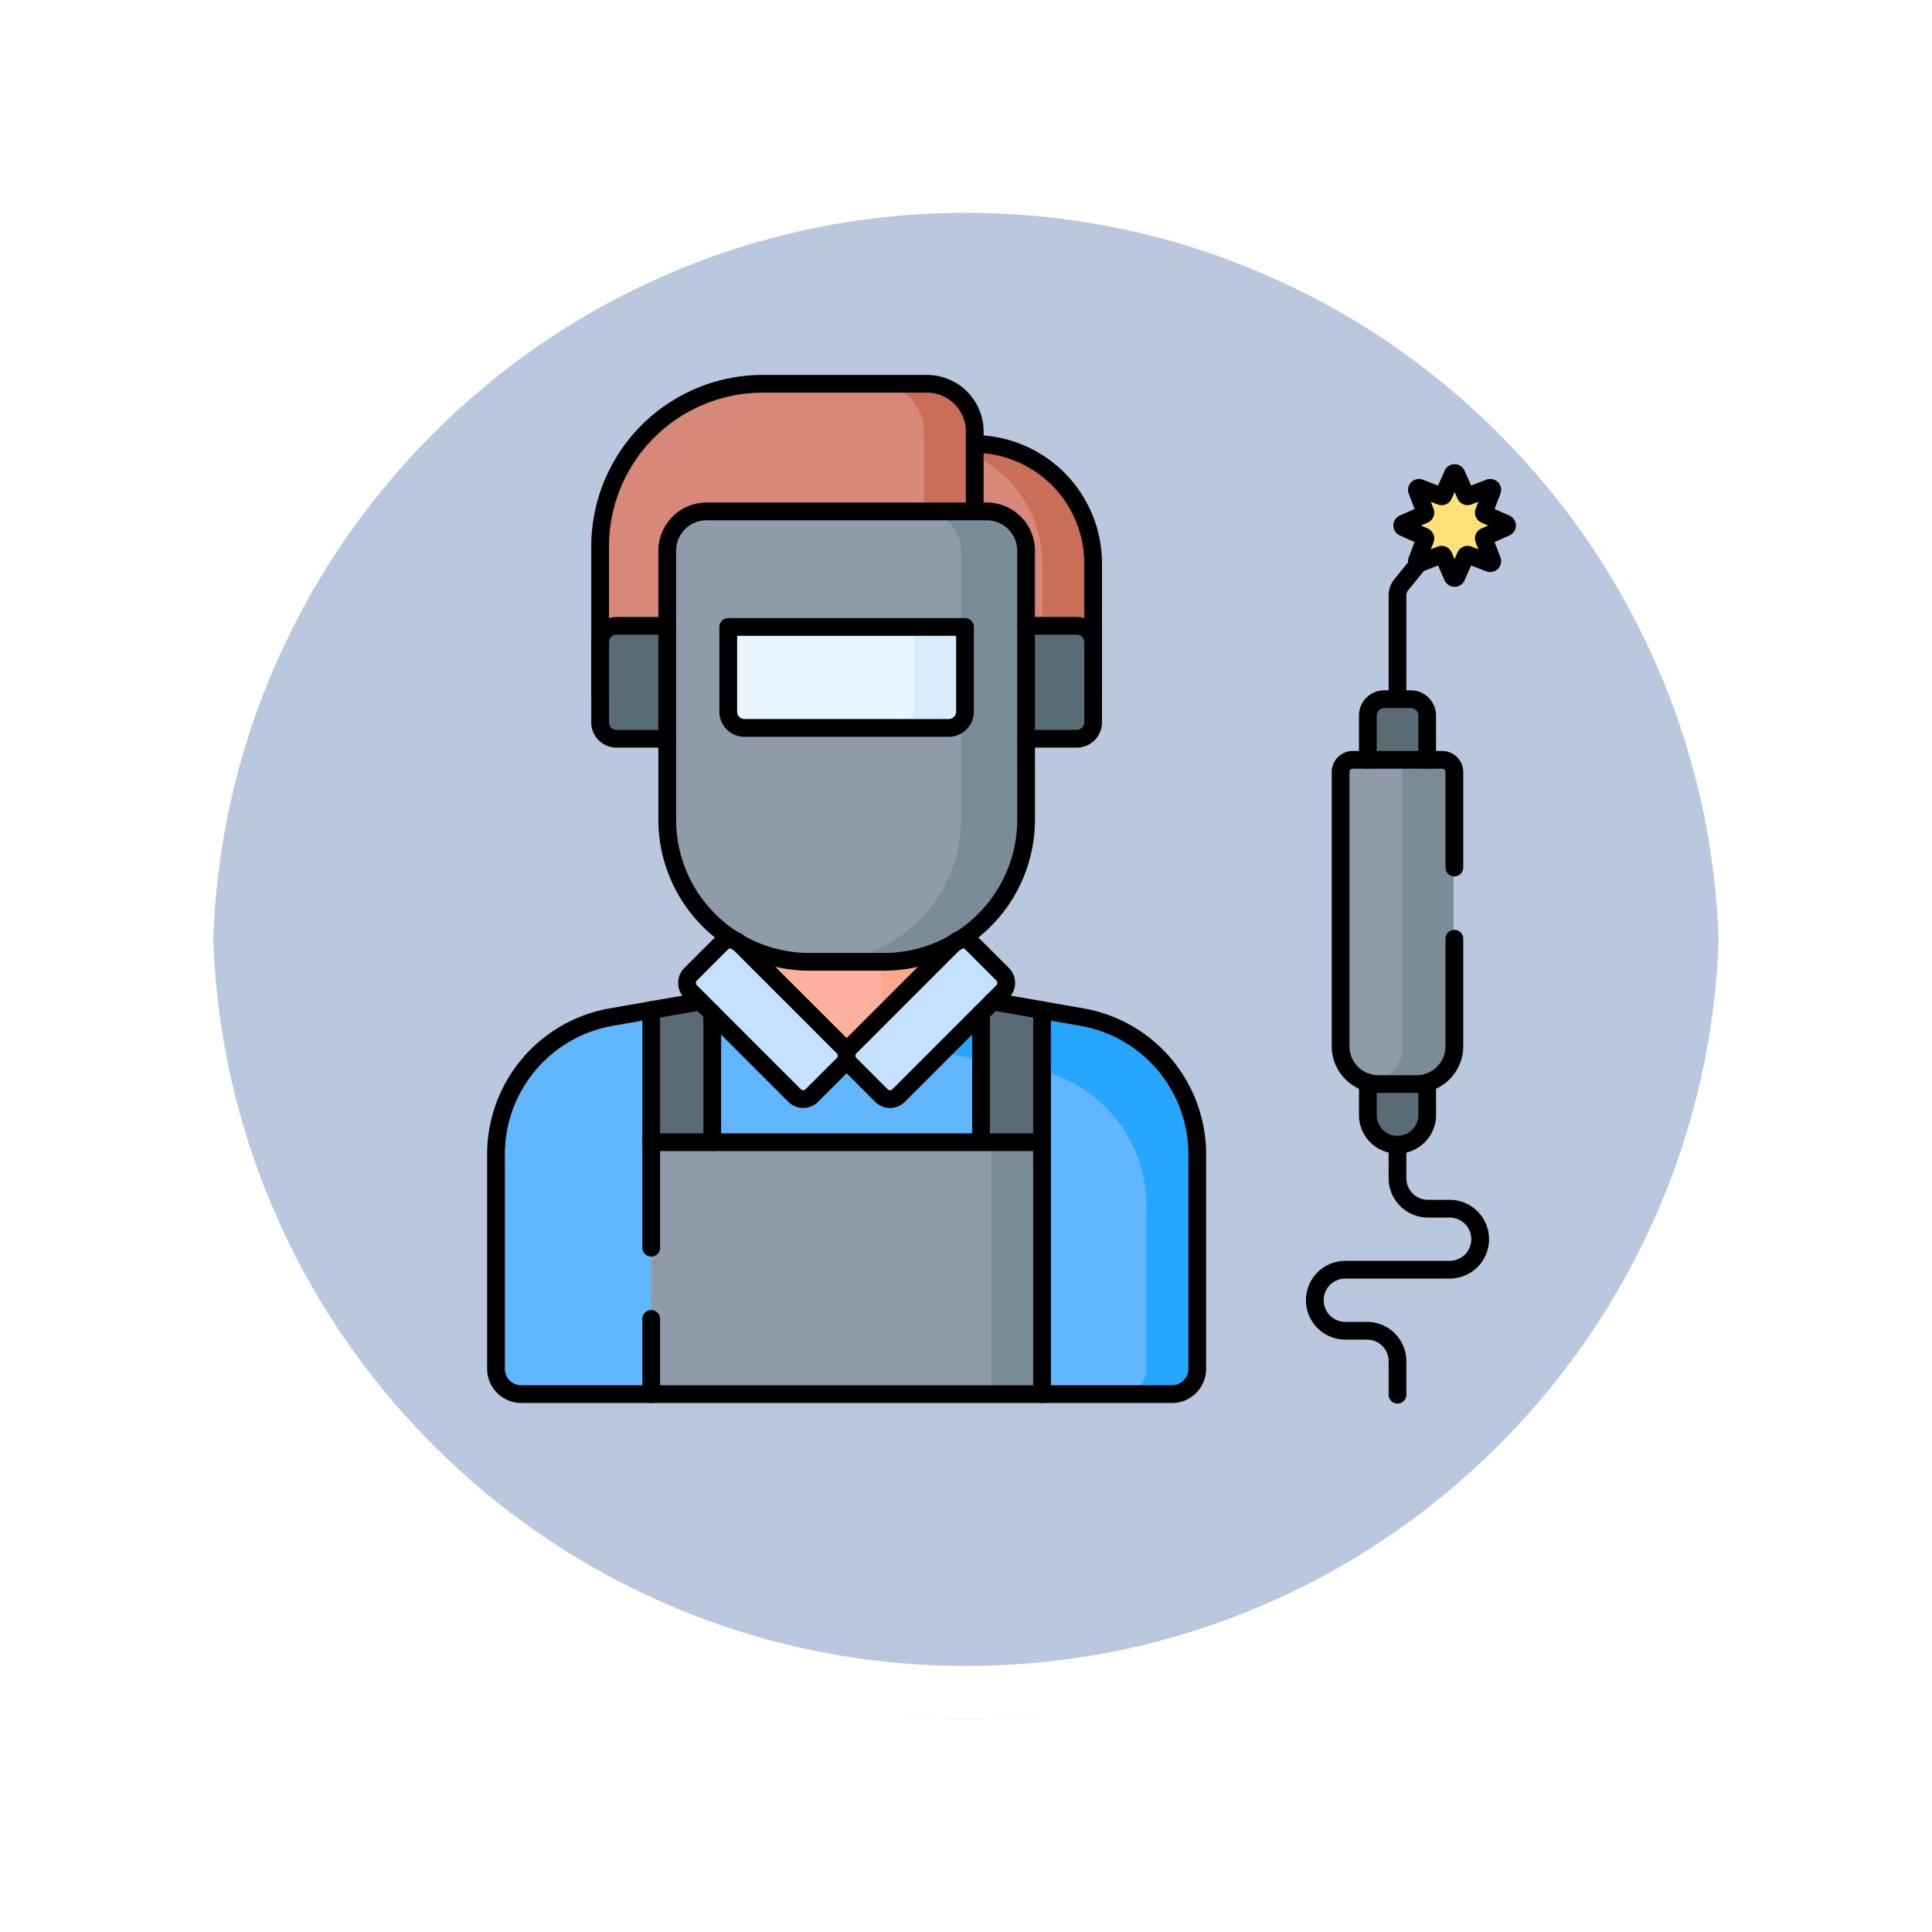 <svg xmlns="http://www.w3.org/2000/svg" xmlns:xlink="http://www.w3.org/1999/xlink" width="108.914" height="108.914" viewBox="0 0 108.914 108.914">
  <defs>
    <filter id="Trazado_874925" x="0" y="0" width="108.914" height="108.914" filterUnits="userSpaceOnUse">
      <feOffset dy="3" input="SourceAlpha"/>
      <feGaussianBlur stdDeviation="3" result="blur"/>
      <feFlood flood-opacity="0.161"/>
      <feComposite operator="in" in2="blur"/>
      <feComposite in="SourceGraphic"/>
    </filter>
  </defs>
  <g id="Grupo_1110020" data-name="Grupo 1110020" transform="translate(-818.384 -1946.211)">
    <g id="Grupo_1109131" data-name="Grupo 1109131">
      <g transform="matrix(1, 0, 0, 1, 818.38, 1946.21)" filter="url(#Trazado_874925)">
        <g id="Trazado_874925-2" data-name="Trazado 874925" transform="translate(9 6)" fill="#aebfd9" opacity="0.859">
          <path d="M 45.457 89.414 C 39.522 89.414 33.766 88.252 28.347 85.96 C 23.113 83.746 18.412 80.577 14.375 76.539 C 10.337 72.502 7.168 67.801 4.954 62.567 C 2.662 57.149 1.5 51.392 1.5 45.457 C 1.5 39.522 2.662 33.766 4.954 28.347 C 7.168 23.113 10.337 18.412 14.375 14.375 C 18.412 10.337 23.113 7.168 28.347 4.954 C 33.766 2.662 39.522 1.5 45.457 1.5 C 51.392 1.5 57.148 2.662 62.566 4.954 C 67.8 7.168 72.502 10.337 76.539 14.375 C 80.576 18.412 83.746 23.113 85.96 28.347 C 88.252 33.766 89.414 39.522 89.414 45.457 C 89.414 51.392 88.252 57.149 85.96 62.567 C 83.746 67.801 80.576 72.502 76.539 76.539 C 72.502 80.577 67.8 83.746 62.566 85.96 C 57.148 88.252 51.392 89.414 45.457 89.414 Z" stroke="none"/>
          <path d="M 45.457 3 C 39.724 3 34.164 4.122 28.932 6.335 C 23.876 8.473 19.335 11.535 15.435 15.435 C 11.535 19.335 8.473 23.876 6.335 28.932 C 4.122 34.164 3 39.724 3 45.457 C 3 51.19 4.122 56.75 6.335 61.982 C 8.473 67.038 11.535 71.579 15.435 75.479 C 19.335 79.379 23.876 82.441 28.932 84.579 C 34.164 86.792 39.724 87.914 45.457 87.914 C 51.19 87.914 56.75 86.792 61.982 84.579 C 67.037 82.441 71.578 79.379 75.478 75.479 C 79.378 71.579 82.44 67.038 84.578 61.982 C 86.791 56.75 87.914 51.19 87.914 45.457 C 87.914 39.724 86.791 34.164 84.578 28.932 C 82.44 23.876 79.378 19.335 75.478 15.435 C 71.578 11.535 67.037 8.473 61.982 6.335 C 56.75 4.122 51.19 3 45.457 3 M 45.457 0 C 70.562 0 90.914 20.352 90.914 45.457 L 90.914 45.457 C 90.914 70.562 70.562 90.914 45.457 90.914 C 20.352 90.914 0 70.562 0 45.457 L 0 45.457 C 0 20.352 20.352 0 45.457 0 Z" stroke="none" fill="#fff"/>
        </g>
      </g>
      <g id="Grupo_1109130" data-name="Grupo 1109130">
        <g id="Trazado_874923" data-name="Trazado 874923" transform="translate(827.384 1952.211)" fill="none">
          <path d="M45.457,0A45.457,45.457,0,0,1,90.914,45.457h0A45.457,45.457,0,0,1,0,45.457H0A45.457,45.457,0,0,1,45.457,0Z" stroke="none"/>
          <path d="M 45.457 3 C 39.724 3 34.164 4.122 28.932 6.335 C 23.876 8.473 19.335 11.535 15.435 15.435 C 11.535 19.335 8.473 23.876 6.335 28.932 C 4.122 34.164 3 39.724 3 45.457 C 3 51.19 4.122 56.75 6.335 61.982 C 8.473 67.038 11.535 71.579 15.435 75.479 C 19.335 79.379 23.876 82.441 28.932 84.579 C 34.164 86.792 39.724 87.914 45.457 87.914 C 51.19 87.914 56.75 86.792 61.982 84.579 C 67.037 82.441 71.578 79.379 75.478 75.479 C 79.378 71.579 82.44 67.038 84.578 61.982 C 86.791 56.75 87.914 51.19 87.914 45.457 C 87.914 39.724 86.791 34.164 84.578 28.932 C 82.44 23.876 79.378 19.335 75.478 15.435 C 71.578 11.535 67.037 8.473 61.982 6.335 C 56.75 4.122 51.19 3 45.457 3 M 45.457 0 C 70.562 0 90.914 20.352 90.914 45.457 L 90.914 45.457 C 90.914 70.562 70.562 90.914 45.457 90.914 C 20.352 90.914 0 70.562 0 45.457 L 0 45.457 C 0 20.352 20.352 0 45.457 0 Z" stroke="none" fill="#fff"/>
        </g>
      </g>
    </g>
    <g id="welder_8734696_1_" data-name="welder_8734696 (1)" transform="translate(838.846 1960.347)">
      <g id="Grupo_1110038" data-name="Grupo 1110038" transform="translate(7.5 7.5)">
        <path id="Trazado_903235" data-name="Trazado 903235" d="M40.531,309.128l-6.5-1.136-5.45,3.369H26.383L21.2,307.869,14,309.128a7.851,7.851,0,0,0-6.5,7.734v12.094a1.428,1.428,0,0,0,1.428,1.428H45.6a1.428,1.428,0,0,0,1.428-1.428V316.862A7.851,7.851,0,0,0,40.531,309.128Z" transform="translate(-7.5 -273.427)" fill="#60b7ff"/>
        <path id="Trazado_903236" data-name="Trazado 903236" d="M213.489,310.3l-6.544-1.143-4.086,2.526a1.421,1.421,0,0,0,.553.224l7.211,1.26a7.851,7.851,0,0,1,6.5,7.734v9.227a1.428,1.428,0,0,1-1.428,1.428h2.867a1.428,1.428,0,0,0,1.428-1.428V318.034A7.851,7.851,0,0,0,213.489,310.3Z" transform="translate(-180.458 -274.568)" fill="#26a6fe"/>
        <path id="Trazado_903237" data-name="Trazado 903237" d="M87.25,310.18v12.849H83.81V310.781Z" transform="translate(-75.06 -275.473)" fill="#596c76"/>
        <path id="Trazado_903238" data-name="Trazado 903238" d="M249.38,310.781v12.248h-3.44V310.18Z" transform="translate(-218.599 -275.473)" fill="#596c76"/>
        <rect id="Rectángulo_402407" data-name="Rectángulo 402407" width="22.03" height="14.202" transform="translate(8.75 42.754)" fill="#8d9ca8"/>
        <rect id="Rectángulo_402408" data-name="Rectángulo 402408" width="2.867" height="14.234" transform="translate(27.914 42.754)" fill="#7a8c98"/>
        <path id="Trazado_903239" data-name="Trazado 903239" d="M146.333,233.9l-3.175,2.676-1.142.962h-2.195l-4.191-4.169a1.427,1.427,0,0,0,.2-.729V224.48h9.746v8.155A1.429,1.429,0,0,0,146.333,233.9Z" transform="translate(-120.938 -199.6)" fill="#ffcebf"/>
        <path id="Trazado_903240" data-name="Trazado 903240" d="M146.333,233.9l-4.317,3.638h-2.195l-4.191-4.169a1.427,1.427,0,0,0,.2-.729V224.48h9.747v8.155A1.429,1.429,0,0,0,146.333,233.9Z" transform="translate(-120.938 -199.6)" fill="#ffb09e"/>
        <path id="Trazado_903241" data-name="Trazado 903241" d="M201,234.143l-3.175,2.676a1.426,1.426,0,0,1-.447-1.038V224.76h2.867v8.123A1.429,1.429,0,0,0,201,234.143Z" transform="translate(-175.607 -199.848)" fill="#ffa78f"/>
        <path id="Trazado_903242" data-name="Trazado 903242" d="M166.068,37.067h-8.488a1.387,1.387,0,0,0-1.387,1.387v12.67H172.8V43.8A6.735,6.735,0,0,0,166.068,37.067Z" transform="translate(-139.142 -33.677)" fill="#d78878"/>
        <path id="Trazado_903243" data-name="Trazado 903243" d="M77.12,7.5H67.869A9.173,9.173,0,0,0,58.7,16.673v8.274H76.77A3.044,3.044,0,0,0,79.814,21.9V10.194A2.694,2.694,0,0,0,77.12,7.5Z" transform="translate(-52.826 -7.5)" fill="#d78878"/>
        <path id="Trazado_903244" data-name="Trazado 903244" d="M226.922,43.805v7.321h-2.867V43.805a6.736,6.736,0,0,0-6.735-6.735h2.867A6.736,6.736,0,0,1,226.922,43.805Z" transform="translate(-193.261 -33.679)" fill="#ca6e59"/>
        <path id="Trazado_903245" data-name="Trazado 903245" d="M194.539,7.5h-2.867a2.694,2.694,0,0,1,2.694,2.694V21.9a3.044,3.044,0,0,1-3.044,3.044h2.867a3.044,3.044,0,0,0,3.044-3.044V10.194A2.694,2.694,0,0,0,194.539,7.5Z" transform="translate(-170.244 -7.5)" fill="#ca6e59"/>
        <path id="Trazado_903246" data-name="Trazado 903246" d="M85.569,132.863H59.613a.917.917,0,0,1-.917-.917v-4.531a.917.917,0,0,1,.917-.917H85.569a.917.917,0,0,1,.917.917v4.531A.917.917,0,0,1,85.569,132.863Z" transform="translate(-52.826 -112.852)" fill="#596c76"/>
        <path id="Trazado_903247" data-name="Trazado 903247" d="M436.573,162.544h1.509a.917.917,0,0,1,.917.917v22.53a1.672,1.672,0,0,1-1.672,1.672h0a1.672,1.672,0,0,1-1.672-1.672v-22.53A.917.917,0,0,1,436.573,162.544Z" transform="translate(-386.562 -144.766)" fill="#596c76"/>
        <path id="Trazado_903248" data-name="Trazado 903248" d="M452.631,54.293l1.171-.518a.115.115,0,0,0,.06-.146l-.462-1.2a.115.115,0,0,1,.148-.148l1.2.462a.115.115,0,0,0,.146-.061l.518-1.171a.115.115,0,0,1,.21,0l.518,1.171a.115.115,0,0,0,.146.061l1.2-.462a.115.115,0,0,1,.148.148l-.462,1.2a.115.115,0,0,0,.061.146l1.171.518a.115.115,0,0,1,0,.21l-1.171.518a.115.115,0,0,0-.061.146l.462,1.2a.115.115,0,0,1-.148.148l-1.2-.462a.115.115,0,0,0-.146.061l-.518,1.171a.115.115,0,0,1-.21,0l-.518-1.171a.115.115,0,0,0-.146-.061l-1.2.462a.115.115,0,0,1-.148-.148l.462-1.2a.115.115,0,0,0-.06-.146l-1.171-.518A.115.115,0,0,1,452.631,54.293Z" transform="translate(-401.53 -46.408)" fill="#ffe177"/>
        <path id="Trazado_903249" data-name="Trazado 903249" d="M426.564,210.652h-2.158a2.127,2.127,0,0,1-2.127-2.127V193.062a.688.688,0,0,1,.688-.688H428a.688.688,0,0,1,.688.688v15.463A2.127,2.127,0,0,1,426.564,210.652Z" transform="translate(-374.718 -171.176)" fill="#8d9ca8"/>
        <path id="Trazado_903250" data-name="Trazado 903250" d="M441.688,192.374h-2.867a.688.688,0,0,1,.688.688v15.463a2.126,2.126,0,0,1-1.772,2.095,2.135,2.135,0,0,0,.354.032h2.158a2.127,2.127,0,0,0,2.127-2.127V193.062A.688.688,0,0,0,441.688,192.374Z" transform="translate(-388.404 -171.176)" fill="#7a8c98"/>
        <path id="Trazado_903251" data-name="Trazado 903251" d="M188.672,282.665l-1.76-1.76a.688.688,0,0,0-.973,0l-5.862,5.862a.688.688,0,0,0,0,.973l1.76,1.76a.688.688,0,0,0,.973,0l5.862-5.862A.688.688,0,0,0,188.672,282.665Z" transform="translate(-160.111 -249.377)" fill="#c4e2ff"/>
        <path id="Trazado_903252" data-name="Trazado 903252" d="M101.611,282.665l1.76-1.76a.688.688,0,0,1,.973,0l5.862,5.862a.688.688,0,0,1,0,.973l-1.76,1.76a.688.688,0,0,1-.973,0l-5.862-5.862A.688.688,0,0,1,101.611,282.665Z" transform="translate(-90.642 -249.377)" fill="#c4e2ff"/>
        <path id="Trazado_903253" data-name="Trazado 903253" d="M103.884,95.628H99.693a8.018,8.018,0,0,1-8.018-8.018V72.457A2.221,2.221,0,0,1,93.9,70.236h15.785a2.221,2.221,0,0,1,2.221,2.221V87.61A8.018,8.018,0,0,1,103.884,95.628Z" transform="translate(-82.023 -63.042)" fill="#8d9ca8"/>
        <path id="Trazado_903254" data-name="Trazado 903254" d="M177.838,72.461V87.614a8.018,8.018,0,0,1-8.018,8.017H166.15a8.018,8.018,0,0,0,8.019-8.017V72.461a2.221,2.221,0,0,0-2.221-2.221h3.669A2.221,2.221,0,0,1,177.838,72.461Z" transform="translate(-147.958 -63.046)" fill="#7a8c98"/>
        <path id="Trazado_903255" data-name="Trazado 903255" d="M121.676,131.821v-4.775h13.347v4.775a.917.917,0,0,1-.917.917H122.593A.917.917,0,0,1,121.676,131.821Z" transform="translate(-108.584 -113.338)" fill="#eaf6ff"/>
        <path id="Trazado_903256" data-name="Trazado 903256" d="M205.993,127.045v4.775a.917.917,0,0,1-.917.917h2.867a.917.917,0,0,0,.917-.917v-4.775Z" transform="translate(-182.421 -113.337)" fill="#d8ecfe"/>
      </g>
      <g id="Grupo_1110039" data-name="Grupo 1110039" transform="translate(7.5 7.5)">
        <path id="Trazado_903257" data-name="Trazado 903257" d="M35.5,311.18l5.031.88a7.85,7.85,0,0,1,6.5,7.734v12.094a1.428,1.428,0,0,1-1.428,1.428H8.928A1.428,1.428,0,0,1,7.5,331.887V319.794a7.85,7.85,0,0,1,6.5-7.734l5.031-.879" transform="translate(-7.5 -276.359)" fill="none" stroke="#000" stroke-linecap="round" stroke-linejoin="round" stroke-miterlimit="10" stroke-width="1"/>
        <path id="Trazado_903258" data-name="Trazado 903258" d="M242.87,37.08a6.734,6.734,0,0,1,6.672,6.734v7.321" transform="translate(-215.881 -33.688)" fill="none" stroke="#000" stroke-linecap="round" stroke-linejoin="round" stroke-miterlimit="10" stroke-width="1"/>
        <path id="Trazado_903259" data-name="Trazado 903259" d="M58.7,24.947V16.673A9.173,9.173,0,0,1,67.873,7.5h9.251a2.694,2.694,0,0,1,2.693,2.693V14.43" transform="translate(-52.829 -7.5)" fill="none" stroke="#000" stroke-linecap="round" stroke-linejoin="round" stroke-miterlimit="10" stroke-width="1"/>
        <path id="Trazado_903260" data-name="Trazado 903260" d="M268.08,126.5h2.864a.918.918,0,0,1,.917.917v4.53a.918.918,0,0,1-.917.917H268.08" transform="translate(-238.201 -112.855)" fill="none" stroke="#000" stroke-linecap="round" stroke-linejoin="round" stroke-miterlimit="10" stroke-width="1"/>
        <path id="Trazado_903261" data-name="Trazado 903261" d="M62.481,132.865H59.617a.917.917,0,0,1-.917-.917v-4.53a.917.917,0,0,1,.917-.917h2.864" transform="translate(-52.829 -112.855)" fill="none" stroke="#000" stroke-linecap="round" stroke-linejoin="round" stroke-miterlimit="10" stroke-width="1"/>
        <path id="Trazado_903262" data-name="Trazado 903262" d="M188.672,282.665l-1.76-1.76a.688.688,0,0,0-.973,0l-5.862,5.862a.688.688,0,0,0,0,.973l1.76,1.76a.688.688,0,0,0,.973,0l5.862-5.862A.688.688,0,0,0,188.672,282.665Z" transform="translate(-160.111 -249.377)" fill="none" stroke="#000" stroke-linecap="round" stroke-linejoin="round" stroke-miterlimit="10" stroke-width="1"/>
        <path id="Trazado_903263" data-name="Trazado 903263" d="M101.611,282.665l1.76-1.76a.688.688,0,0,1,.973,0l5.862,5.862a.688.688,0,0,1,0,.973l-1.76,1.76a.688.688,0,0,1-.973,0l-5.862-5.862A.688.688,0,0,1,101.611,282.665Z" transform="translate(-90.642 -249.377)" fill="none" stroke="#000" stroke-linecap="round" stroke-linejoin="round" stroke-miterlimit="10" stroke-width="1"/>
        <line id="Línea_587" data-name="Línea 587" y1="7.273" transform="translate(12.19 35.481)" fill="none" stroke="#000" stroke-linecap="round" stroke-linejoin="round" stroke-miterlimit="10" stroke-width="1"/>
        <line id="Línea_588" data-name="Línea 588" y2="7.446" transform="translate(8.75 35.308)" fill="none" stroke="#000" stroke-linecap="round" stroke-linejoin="round" stroke-miterlimit="10" stroke-width="1"/>
        <line id="Línea_589" data-name="Línea 589" y1="7.273" transform="translate(27.341 35.481)" fill="none" stroke="#000" stroke-linecap="round" stroke-linejoin="round" stroke-miterlimit="10" stroke-width="1"/>
        <line id="Línea_590" data-name="Línea 590" y1="7.446" transform="translate(30.781 35.308)" fill="none" stroke="#000" stroke-linecap="round" stroke-linejoin="round" stroke-miterlimit="10" stroke-width="1"/>
        <line id="Línea_591" data-name="Línea 591" y1="4.241" transform="translate(8.75 52.715)" fill="none" stroke="#000" stroke-linecap="round" stroke-linejoin="round" stroke-miterlimit="10" stroke-width="1"/>
        <path id="Trazado_903264" data-name="Trazado 903264" d="M83.81,386.308V380.36h22.031v14.2" transform="translate(-75.06 -337.606)" fill="none" stroke="#000" stroke-linecap="round" stroke-linejoin="round" stroke-miterlimit="10" stroke-width="1"/>
        <path id="Trazado_903265" data-name="Trazado 903265" d="M439.476,351.04v1.833a1.672,1.672,0,1,1-3.344,0V351.04" transform="translate(-386.983 -311.648)" fill="none" stroke="#000" stroke-linecap="round" stroke-linejoin="round" stroke-miterlimit="10" stroke-width="1"/>
        <path id="Trazado_903266" data-name="Trazado 903266" d="M436.132,165.96v-2.5a.918.918,0,0,1,.917-.917h1.509a.918.918,0,0,1,.917.917v2.5" transform="translate(-386.983 -144.762)" fill="none" stroke="#000" stroke-linecap="round" stroke-linejoin="round" stroke-miterlimit="10" stroke-width="1"/>
        <path id="Trazado_903267" data-name="Trazado 903267" d="M450.71,102.982V97.474a.918.918,0,0,1,.2-.577l1-1.237" transform="translate(-399.889 -85.551)" fill="none" stroke="#000" stroke-linecap="round" stroke-linejoin="round" stroke-miterlimit="10" stroke-width="1"/>
        <path id="Trazado_903268" data-name="Trazado 903268" d="M453.1,54.293l1.171-.518a.115.115,0,0,0,.06-.146l-.462-1.2a.115.115,0,0,1,.148-.148l1.2.462a.115.115,0,0,0,.146-.061l.518-1.171a.115.115,0,0,1,.21,0l.518,1.171a.115.115,0,0,0,.146.061l1.2-.462a.115.115,0,0,1,.148.148l-.462,1.2a.115.115,0,0,0,.061.146l1.171.518a.115.115,0,0,1,0,.21l-1.171.518a.115.115,0,0,0-.061.146l.462,1.2a.115.115,0,0,1-.148.148l-1.2-.462a.115.115,0,0,0-.146.061l-.518,1.171a.115.115,0,0,1-.21,0l-.518-1.171a.115.115,0,0,0-.146-.061l-1.2.462a.115.115,0,0,1-.148-.148l.462-1.2a.115.115,0,0,0-.06-.146L453.1,54.5A.115.115,0,0,1,453.1,54.293Z" transform="translate(-401.947 -46.408)" fill="none" stroke="#000" stroke-linecap="round" stroke-linejoin="round" stroke-miterlimit="10" stroke-width="1"/>
        <path id="Trazado_903269" data-name="Trazado 903269" d="M429.162,202.455v6.067a2.128,2.128,0,0,1-2.127,2.127h-2.158a2.128,2.128,0,0,1-2.127-2.127V193.058a.689.689,0,0,1,.688-.688h5.036a.689.689,0,0,1,.688.688v5.385" transform="translate(-375.136 -171.172)" fill="none" stroke="#000" stroke-linecap="round" stroke-linejoin="round" stroke-miterlimit="10" stroke-width="1"/>
        <path id="Trazado_903270" data-name="Trazado 903270" d="M414.72,395.7v-1.886a1.72,1.72,0,0,0-1.72-1.72h-1.221a1.72,1.72,0,0,1-1.72-1.72h0a1.72,1.72,0,0,1,1.72-1.72h5.882a1.72,1.72,0,0,0,1.72-1.72h0a1.72,1.72,0,0,0-1.72-1.72H416.44a1.72,1.72,0,0,1-1.72-1.72v-1.886" transform="translate(-363.9 -338.711)" fill="none" stroke="#000" stroke-linecap="round" stroke-linejoin="round" stroke-miterlimit="10" stroke-width="1"/>
        <path id="Trazado_903271" data-name="Trazado 903271" d="M103.884,95.628H99.693a8.018,8.018,0,0,1-8.018-8.018V72.457A2.221,2.221,0,0,1,93.9,70.236h15.785a2.221,2.221,0,0,1,2.221,2.221V87.61A8.018,8.018,0,0,1,103.884,95.628Z" transform="translate(-82.023 -63.042)" fill="none" stroke="#000" stroke-linecap="round" stroke-linejoin="round" stroke-miterlimit="10" stroke-width="1"/>
        <path id="Trazado_903272" data-name="Trazado 903272" d="M121.676,131.821v-4.775h13.347v4.775a.917.917,0,0,1-.917.917H122.593A.917.917,0,0,1,121.676,131.821Z" transform="translate(-108.584 -113.338)" fill="none" stroke="#000" stroke-linecap="round" stroke-linejoin="round" stroke-miterlimit="10" stroke-width="1"/>
      </g>
    </g>
  </g>
</svg>

